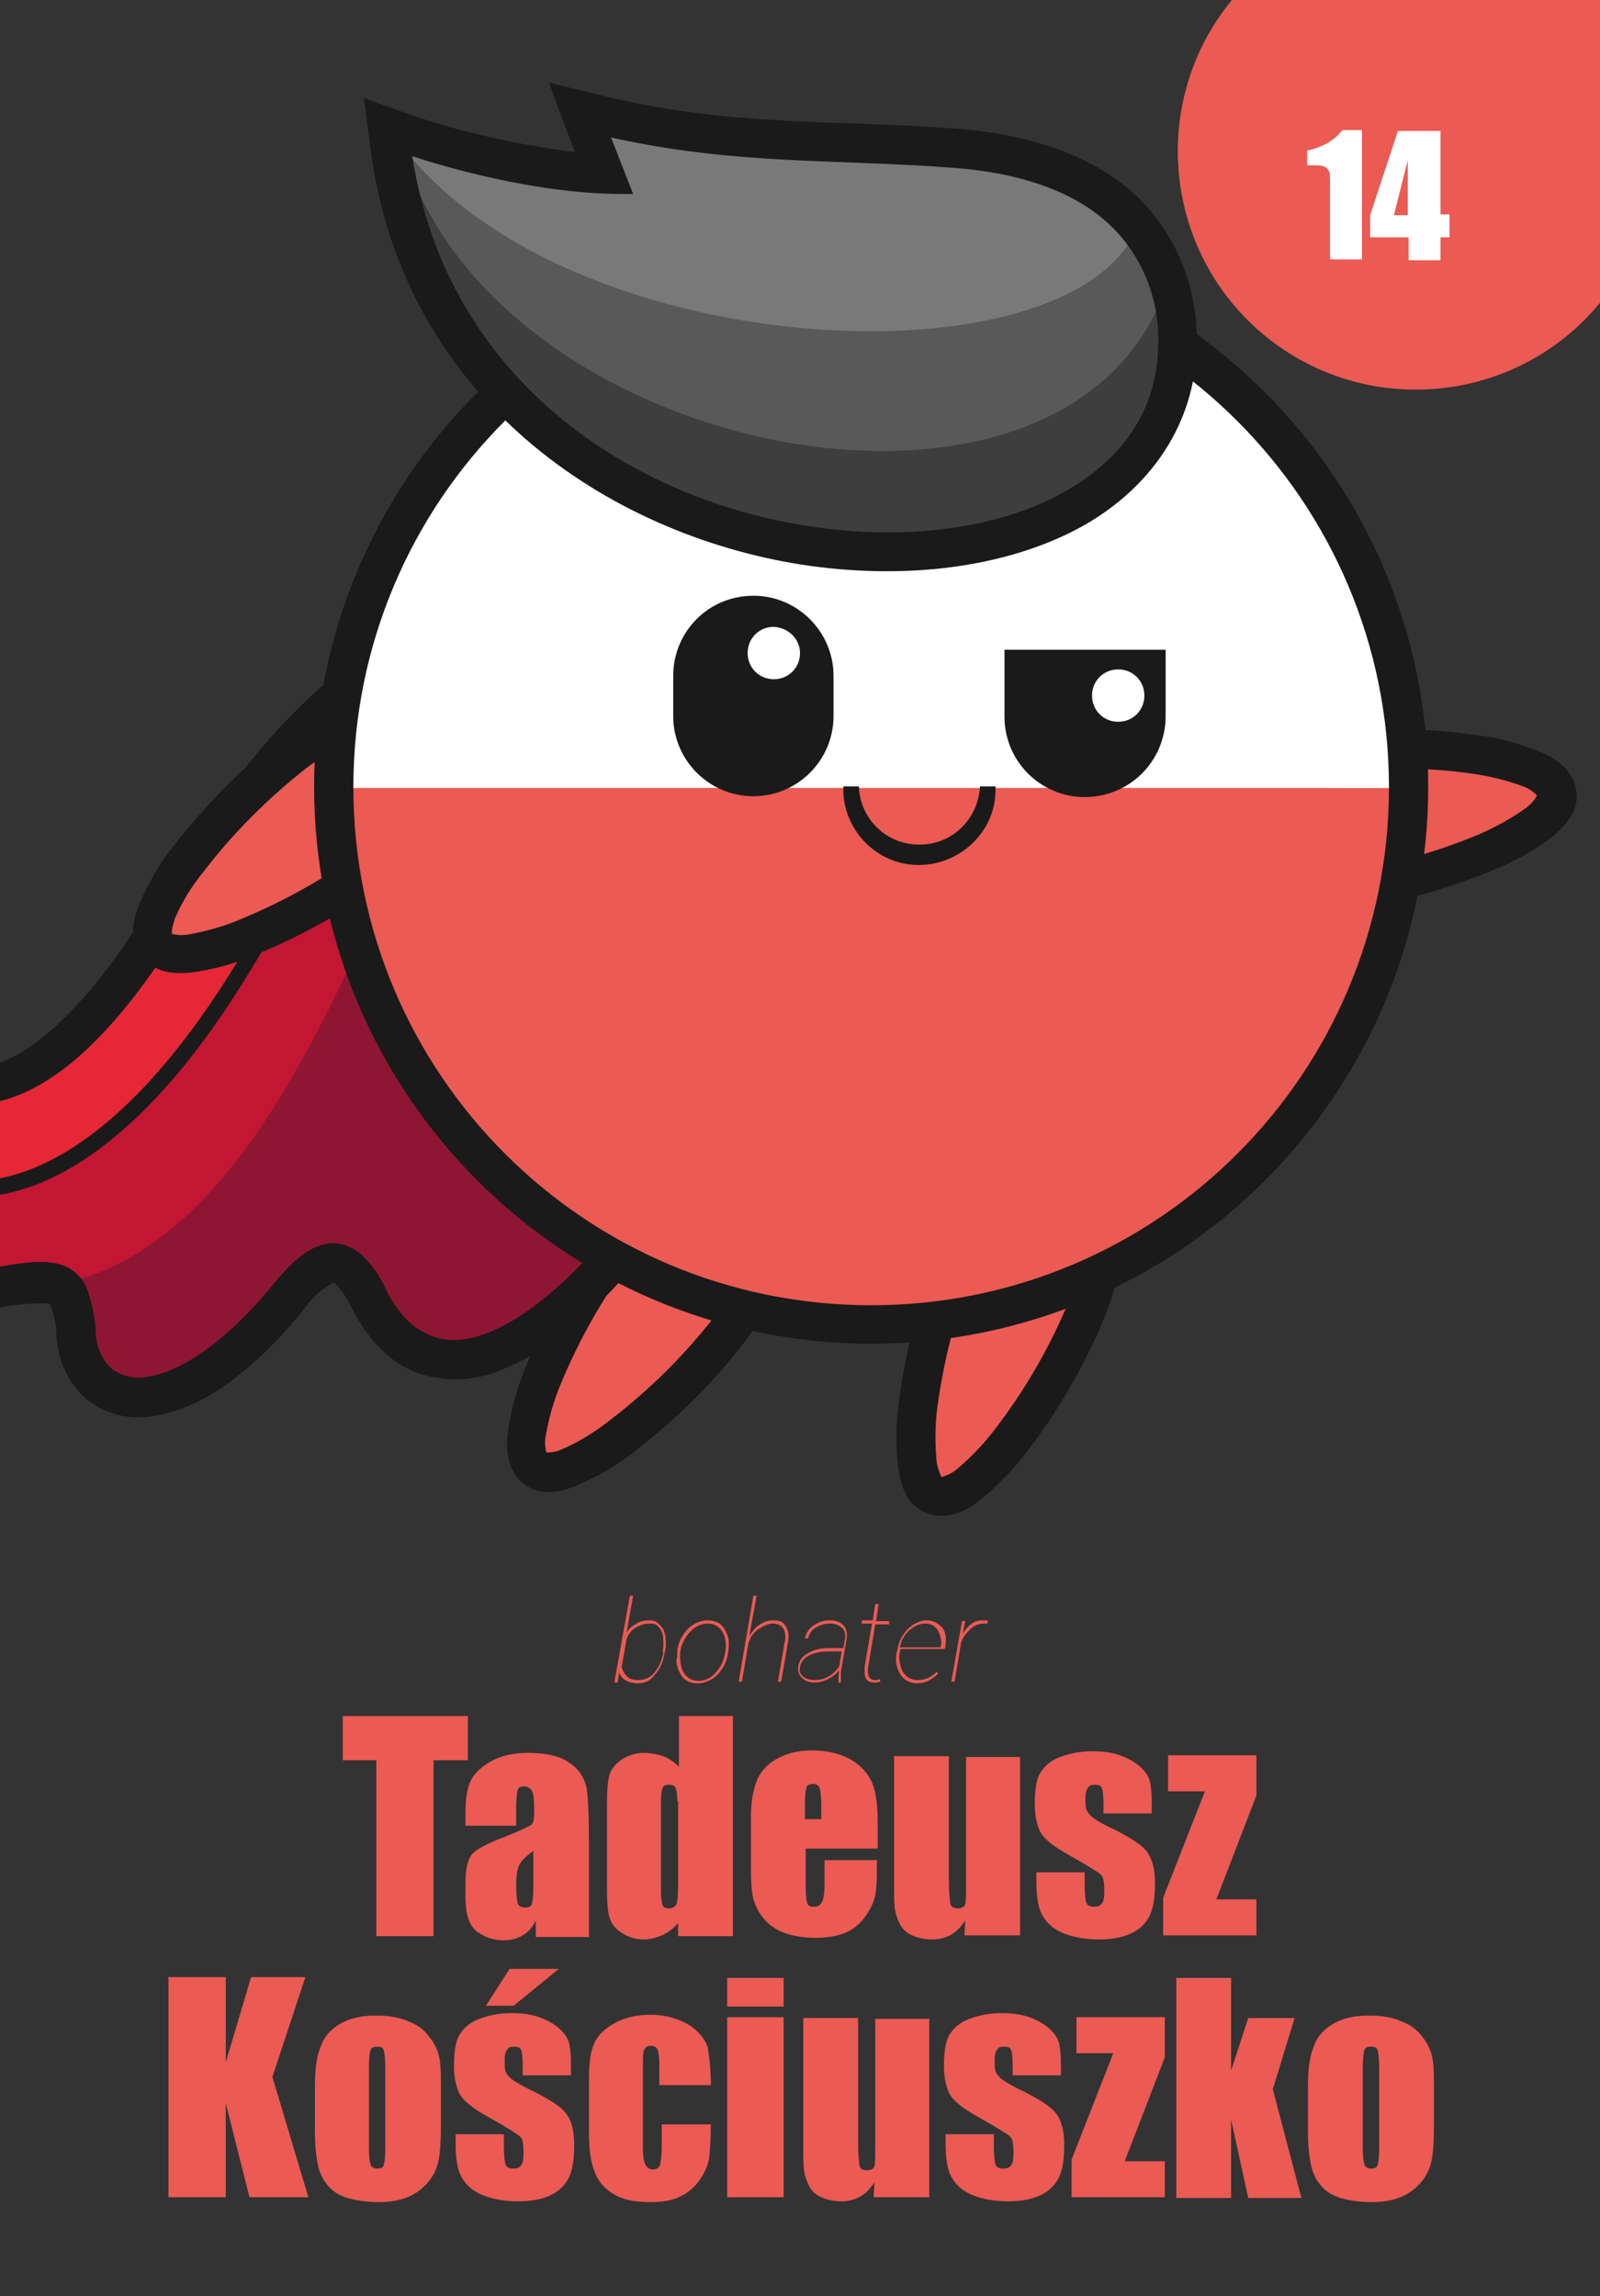 <?xml version="1.0" encoding="utf-8"?>
<!-- Generator: Adobe Illustrator 26.0.1, SVG Export Plug-In . SVG Version: 6.00 Build 0)  -->
<svg version="1.1" id="Слой_1" xmlns="http://www.w3.org/2000/svg" xmlns:xlink="http://www.w3.org/1999/xlink" x="0px" y="0px"
	 viewBox="0 0 195.6 280.6" style="enable-background:new 0 0 195.6 280.6;" xml:space="preserve">
<rect x="0" y="0" width="195.6" height="280.6" fill="#333333" stroke="none"/>
<style type="text/css">
	.st0{clip-path:url(#SVGID_00000007423798971709538290000003801945167825893020_);}
	.st1{clip-path:url(#SVGID_00000161619105859700683890000017641460236077781944_);}
	.st2{fill:#EB5A53;}
	.st3{fill:#1A1A1A;}
	.st4{fill:#C21633;}
	.st5{fill:#8E1632;}
	.st6{fill:#E62736;}
	.st7{fill:#FFFFFF;}
	.st8{fill:#595959;}
	.st9{fill:#797979;}
	.st10{fill:#3E3E3E;}
	.st11{clip-path:url(#SVGID_00000097499884601472804680000009212665640072010380_);fill:#EB5A53;}
	.st12{enable-background:new    ;}
</style>
<g>
	<g>
		<defs>
			<rect id="SVGID_1_" width="195.6" height="280.6"/>
		</defs>
		<clipPath id="SVGID_00000116924626947262787000000002535753597109352864_">
			<use xlink:href="#SVGID_1_"  style="overflow:visible;"/>
		</clipPath>
		<g style="clip-path:url(#SVGID_00000116924626947262787000000002535753597109352864_);">
			<g>
				<defs>
					<rect id="SVGID_00000034072823894810577930000006667206025586390434_" x="-5.5" y="-3.4" width="206.7" height="287.5"/>
				</defs>
				<clipPath id="SVGID_00000106135896638178951700000014339061923640376979_">
					<use xlink:href="#SVGID_00000034072823894810577930000006667206025586390434_"  style="overflow:visible;"/>
				</clipPath>
				<g style="clip-path:url(#SVGID_00000106135896638178951700000014339061923640376979_);">
					<path class="st2" d="M89,162.7c-7,9.1-19.9,19.7-23.7,16.8s3.2-18.1,10.1-27.2s12.4-7.8,15.2-5.7S96,153.5,89,162.7L89,162.7z"
						/>
					<path class="st3" d="M92.1,144.6c-2.3-1.8-5.2-2.4-8-1.8c-3.3,0.7-6.8,3.1-10.5,7.9c-3.8,5.1-7,10.6-9.4,16.5
						c-1,2.5-1.7,5-2.1,7.7c-0.3,2.3-0.1,4.8,1.9,6.4c2,1.6,4.4,1.1,6.6,0.2c2.5-1.1,4.8-2.4,6.9-4.1c5.1-3.9,9.6-8.3,13.5-13.4
						c3.7-4.8,5.1-8.9,5-12.2C95.8,149,94.4,146.4,92.1,144.6L92.1,144.6z M89.2,148.4c1.2,0.8,1.9,2.2,1.9,3.7
						c0.1,1.9-0.7,4.8-4,9.1c-3.7,4.7-7.9,8.8-12.6,12.4c-1.8,1.4-3.7,2.6-5.8,3.5c-0.6,0.3-1.3,0.4-1.9,0.4c-0.2-0.7-0.2-1.3-0.1-2
						c0.4-2.2,1-4.4,1.9-6.5c2.3-5.5,5.2-10.6,8.8-15.4c3.3-4.3,6-5.8,7.8-6.2C86.5,147.2,88,147.5,89.2,148.4L89.2,148.4z"/>
					<path class="st2" d="M132.7,160.4c-4.4,10.6-14.2,24.2-18.5,22.4s-1.7-18.3,2.7-28.9s9.9-10.8,13.2-9.4
						C133.4,145.9,137.1,149.8,132.7,160.4L132.7,160.4z"/>
					<path class="st3" d="M131,142.2c-2.6-1.1-5.6-1-8.2,0.3c-3,1.6-5.8,4.8-8.1,10.4c-2.4,5.9-4,12.1-4.8,18.4
						c-0.4,2.7-0.4,5.3-0.1,8c0.3,2.3,1.1,4.7,3.5,5.6s4.6-0.1,6.4-1.5c2.1-1.7,4-3.6,5.6-5.7c3.9-5,7.1-10.5,9.6-16.4
						c2.3-5.6,2.6-9.9,1.6-13.1C135.7,145.5,133.6,143.3,131,142.2L131,142.2z M129.2,146.6c1.4,0.5,2.4,1.6,2.8,3
						c0.6,1.8,0.6,4.9-1.5,9.8c-2.3,5.5-5.3,10.6-8.9,15.3c-1.4,1.8-2.9,3.4-4.7,4.9c-0.5,0.4-1.1,0.7-1.8,0.9
						c-0.3-0.6-0.5-1.2-0.6-1.9c-0.2-2.2-0.2-4.5,0.1-6.7c0.8-5.9,2.3-11.6,4.5-17.1c2.1-5,4.2-7.1,5.9-8
						C126.3,146,127.8,145.9,129.2,146.6L129.2,146.6z"/>
					<path class="st2" d="M161.7,92c11.4-1.5,28,0.2,28.6,4.8s-15,10.6-26.4,12.2s-14.3-3.2-14.8-6.7S150.4,93.6,161.7,92L161.7,92z
						"/>
					<path class="st3" d="M146.8,102.6c0.4,2.8,2,5.3,4.4,6.9c2.9,1.8,7.1,2.6,13.1,1.8c6.3-0.9,12.5-2.6,18.3-5
						c2.5-1,4.8-2.3,7-3.9c1.8-1.5,3.5-3.3,3.1-5.8s-2.4-3.9-4.6-4.8c-2.5-1-5.1-1.7-7.8-2c-6.3-0.9-12.7-0.9-19-0.1
						c-6,0.8-9.9,2.6-12.2,5.2C147.4,96.9,146.5,99.8,146.8,102.6L146.8,102.6z M151.6,102c-0.3-1.5,0.2-2.9,1.2-4
						c1.3-1.4,3.9-2.9,9.2-3.6c5.9-0.7,11.8-0.7,17.7,0.1c2.2,0.3,4.4,0.8,6.5,1.6c0.6,0.2,1.2,0.6,1.7,1.1
						c-0.3,0.6-0.8,1.1-1.3,1.5c-1.8,1.3-3.8,2.4-5.9,3.3c-5.5,2.3-11.2,3.8-17.1,4.7c-5.3,0.7-8.3-0.1-9.9-1.1
						C152.6,104.7,151.7,103.5,151.6,102L151.6,102z"/>
					<path class="st3" d="M65.2,73.1c-6.1,0.1-12,1.7-17.3,4.7c-13.7,7.6-22.7,22.2-30.5,34.4c-6.1,9.6-12.3,15.8-17.3,17.6
						c-2.2,0.9-4.8,0.9-7,0c-2.4-1-5.2-3.1-8.2-6.8l-3.3-4l-2.9,4.3c-5.4,8.1-6.1,17.9-2.4,25.6s12.5,12.7,23.6,10.9
						c2-0.4,4.1-0.6,6.1-0.5c0.1,0,0-0.1,0.2,0.3c0.4,1.1,0.7,2.3,0.7,3.5c0.1,3,1.4,5.9,3.7,7.9c2.4,1.9,5.4,2.6,8.4,2
						c5.9-1,12-5.4,18.3-13.2c0.9-1.3,2.1-2.3,3.5-3.1c0,0-0.1-0.1,0.3,0.3c0.8,0.8,1.4,1.8,1.9,2.8c2,4,4.8,6.9,8.4,8.1
						c3.6,1.1,7.4,0.8,10.8-0.9c7-3,13.6-9.6,19.8-18c12.5-16.8,23-40.5,22.2-58.8l-0.1-1.8l-1.5-1.1C88.4,76.9,75.9,72.8,65.2,73.1
						z M65.6,80.4c8.4-0.2,18.4,3,31.1,11.9c-0.2,15-9.6,37.2-20.7,52.1c-5.8,7.8-12.1,13.6-16.7,15.6c-2.3,1-4,1.1-5.3,0.6
						s-2.7-1.5-4-4.2c-0.9-1.9-2.1-3.6-3.6-5.1c-1.5-1.4-3.4-2.2-5.5-2.3c-4,0-6.8,2.7-9.4,5.9c-5.6,6.9-10.9,10-13.6,10.5
						c-1.4,0.2-1.9,0-2.2-0.3c-0.7-0.7-1-1.7-1-2.7c-0.1-2.1-0.6-4.2-1.4-6.2c-0.9-1.8-2.4-3.3-4.2-4.1c-3.6-1.4-6.6-0.5-10.3,0.1
						c-8.4,1.4-13.1-1.8-15.5-6.8c-1.9-4.3-2-9.1-0.4-13.5c2.2,2.1,4.7,3.7,7.5,4.9c4,1.6,8.4,1.6,12.4,0.1
						c7.9-2.9,14.6-10.4,21.1-20.7c7.8-12.2,16.5-25.6,27.7-31.8C55.9,82,60.7,80.7,65.6,80.4L65.6,80.4z"/>
					<path class="st4" d="M66.1,76.7c-21.8,0.1-34.6,20.5-45.5,37.5C7.9,134.1-5,141.6-18.1,125.3c-9.4,14-2.1,33.9,17.4,30.7
						c7.3-1.2,10.8-1.8,11.5,6.8c0.8,9.7,11.7,9.4,23.6-5.4c4.7-5.8,8.5-6.4,12.1,0.7c13.3,26.8,55.4-34.6,54-67.8
						C86.9,80.6,75.7,76.7,66.1,76.7z"/>
					<path class="st5" d="M53.2,96.6c-10.4,18.6-20.8,53.7-44.4,60c1.1,1.1,1.8,3,2,6.2c0.8,9.7,11.7,9.4,23.6-5.4
						c4.7-5.8,8.5-6.4,12.1,0.7c13.3,26.8,55.4-34.6,54-67.8C100.5,90.3,69.5,70.9,53.2,96.6L53.2,96.6z"/>
					<path class="st6" d="M26.4,123.4c13.3-19.5,23.6-50,47.2-45.9c-2.5-0.5-5-0.7-7.5-0.7c-21.8,0.1-34.6,20.5-45.5,37.5
						C7.9,134.2-5,141.7-18.1,125.4C-21.2,143.9,1.6,159.7,26.4,123.4L26.4,123.4z"/>
					<path class="st3" d="M65.3,75.8c-5.6,0.1-11.2,1.7-16.1,4.4c-12.8,7.1-21.6,21.2-29.4,33.4c-6.3,9.9-12.6,16.6-18.7,18.8
						c-2.9,1.1-6.1,1.1-9-0.1c-3.1-1.2-6.2-3.7-9.4-7.7l-0.8-1l-0.7,1.1c-4.9,7.3-5.4,16.1-2.2,22.8s10.4,11.1,20.5,9.4
						c3.6-0.6,6.2-0.9,7.7-0.4c0.8,0.3,1.4,0.9,1.7,1.7c0.6,1.4,0.9,3,1,4.5c0,2.3,1,4.4,2.7,6c1.7,1.3,3.9,1.8,6.1,1.4
						c4.7-0.8,10.5-4.7,16.5-12.2c2.2-2.8,4.2-4.1,5.7-4.1c0.9,0,1.7,0.4,2.2,1c1.1,1.1,1.9,2.3,2.5,3.7c1.7,3.5,4,5.7,6.8,6.6
						c2.9,0.8,6,0.6,8.7-0.8c6.1-2.6,12.6-8.9,18.7-17.1c12.1-16.3,22.4-40,21.7-57v-0.5l-0.4-0.3C87.1,79.5,75.3,75.6,65.3,75.8
						L65.3,75.8z M65.4,77.7c9.4-0.2,20.5,3.4,34.1,13.1c0.5,16.2-9.5,39.5-21.3,55.3c-6,8-12.4,14.1-17.9,16.5
						c-2.8,1.2-5.2,1.5-7.4,0.7s-4.1-2.5-5.7-5.7c-0.7-1.6-1.7-3-2.9-4.2c-1-0.9-2.2-1.4-3.5-1.5c-2.5,0-4.8,1.9-7.2,4.8
						c-5.9,7.3-11.5,10.9-15.4,11.5c-1.6,0.4-3.2,0-4.5-0.9c-1.3-1.2-2-2.9-2-4.7c-0.1-1.8-0.5-3.5-1.1-5.2
						c-0.5-1.2-1.5-2.2-2.7-2.7c-2.3-0.9-5.1-0.4-8.7,0.2c-9.4,1.6-15.6-2.4-18.5-8.4c-2.8-5.7-2.5-13.3,1.3-19.8
						c3.1,3.6,6.2,6,9.4,7.2c3.3,1.3,7,1.4,10.4,0.1c6.8-2.5,13.3-9.5,19.7-19.5C29.2,102.6,38,88.7,50.2,82
						C54.8,79.3,60.1,77.9,65.4,77.7L65.4,77.7z"/>
					<path class="st3" d="M69.3,76.2c-4.1,0-8.1,1.1-11.7,3.2C53,82,49,86.2,45.4,91c-7.3,9.7-13.2,22.2-19.8,31.8
						c-12.3,18-23.9,22.8-31.7,21.2s-12.5-9.6-11-18.5l-1.9-0.3c-1.6,9.7,3.6,18.8,12.5,20.7s21.2-3.6,33.7-22
						c6.7-9.8,12.6-22.3,19.7-31.8c3.5-4.7,7.4-8.6,11.7-11.1c4.5-2.6,9.7-3.6,14.8-2.6l0.3-1.9C72.3,76.3,70.8,76.2,69.3,76.2z"/>
					<path class="st2" d="M46.4,105.4c-9.1,7-24.4,13.9-27.2,10.1S26.9,98.8,36,91.8s14-4.4,16.1-1.6S55.5,98.4,46.4,105.4
						L46.4,105.4z"/>
					<path class="st3" d="M54,88.8c-1.7-2.3-4.4-3.7-7.2-3.8c-3.4-0.2-7.4,1.2-12.2,4.9c-5,3.9-9.5,8.5-13.4,13.5
						c-1.7,2.1-3,4.4-4.1,6.9c-0.9,2.2-1.4,4.6,0.2,6.6s4,2.2,6.4,1.9c2.7-0.4,5.2-1.1,7.7-2.2c5.9-2.4,11.4-5.6,16.5-9.4
						c4.8-3.7,7.2-7.2,7.9-10.5C56.4,93.9,55.8,91,54,88.8L54,88.8z M50.2,91.7c0.9,1.1,1.3,2.6,0.9,4c-0.4,1.8-1.9,4.5-6.2,7.8
						c-4.7,3.6-9.9,6.5-15.4,8.8c-2.1,0.9-4.3,1.5-6.5,1.9c-0.7,0.1-1.3,0.1-2-0.1c0-0.7,0.2-1.3,0.4-1.9c0.9-2.1,2.1-4,3.5-5.7
						c3.6-4.7,7.8-8.9,12.5-12.6c4.3-3.3,7.2-4,9.1-4C48,89.8,49.4,90.5,50.2,91.7L50.2,91.7z"/>
					<path class="st3" d="M106.5,28c-37.6,0-68.1,30.5-68.1,68.1s30.5,68.1,68.1,68.1s68.1-30.5,68.1-68.1S144.1,28,106.5,28z
						 M106.5,35.8c33.3,0,60.4,27,60.4,60.4s-27,60.4-60.4,60.4c-33.3,0-60.3-27-60.4-60.3c0-33.3,27-60.3,60.3-60.4
						C106.4,35.8,106.5,35.8,106.5,35.8L106.5,35.8z"/>
					<path class="st7" d="M170.7,96.3c0,35.4-28.8,64.1-64.2,64.1s-64.1-28.8-64.1-64.2s28.8-64.1,64.2-64.1
						c17,0,33.3,6.8,45.4,18.8C164,63,170.8,79.3,170.7,96.3L170.7,96.3z"/>
					<path class="st7" d="M162.6,92.9c0,32.8-26.6,59.3-59.4,59.3s-59.3-26.6-59.3-59.4s26.6-59.3,59.4-59.3
						c15.7,0,30.8,6.3,41.9,17.4C156.3,62.1,162.6,77.2,162.6,92.9z"/>
					<path class="st2" d="M42.5,96.3c-0.4,35.4,27.9,64.5,63.3,64.9c35.4,0.4,64.5-27.9,64.9-63.3c0-0.5,0-1.1,0-1.6
						C170.7,96.3,42.5,96.3,42.5,96.3z"/>
					<path class="st2" d="M44,96.3c1.9,32.7,29.9,57.7,62.6,55.8c30.1-1.7,54.1-25.7,55.8-55.8H44z"/>
					<path class="st3" d="M106.5,30.9c-36,0-65.2,29.2-65.2,65.2s29.2,65.2,65.2,65.2s65.2-29.2,65.2-65.2l0,0
						C171.7,60.1,142.5,30.9,106.5,30.9z M106.5,32.9c34.9,0,63.3,28.3,63.3,63.3s-28.3,63.3-63.3,63.3s-63.3-28.3-63.3-63.3l0,0
						C43.2,61.2,71.5,32.9,106.5,32.9L106.5,32.9z"/>
					<path class="st3" d="M103.1,96.1c-0.2,5.1,3.9,9.5,9,9.6s9.5-3.9,9.6-9c0-0.2,0-0.4,0-0.6h-1.9c-0.2,4.1-3.6,7.3-7.7,7.1
						c-3.9-0.1-7-3.3-7.1-7.1H103.1z"/>
					<path class="st3" d="M92.1,72.8c5.4,0,9.8,4.4,9.8,9.8l0,0v4.9c0,5.4-4.4,9.8-9.8,9.8s-9.8-4.4-9.8-9.8v-4.9
						C82.3,77.2,86.6,72.8,92.1,72.8L92.1,72.8z"/>
					<path class="st7" d="M97.8,79.8c0,1.8-1.4,3.2-3.2,3.2c-1.8,0-3.2-1.4-3.2-3.2c0-1.8,1.4-3.2,3.2-3.2l0,0
						C96.4,76.7,97.8,78.1,97.8,79.8z"/>
					<path class="st3" d="M132.6,97.4c-5.4,0-9.8-4.4-9.8-9.8c0,0,0,0,0-0.1v-8.1h19.7v8.1C142.5,93,138.1,97.4,132.6,97.4
						C132.7,97.4,132.7,97.4,132.6,97.4z"/>
					<path class="st7" d="M139.9,85c0,1.8-1.4,3.2-3.2,3.2s-3.2-1.4-3.2-3.2c0-1.8,1.4-3.2,3.2-3.2l0,0
						C138.5,81.8,139.9,83.2,139.9,85z"/>
					<path class="st3" d="M67.1,10.1l2.5,6.7l0.7,1.8c-6.8-0.9-13.4-2.3-19.9-4.5L44.5,12l0.8,6.2C49.3,48.8,74.4,65.3,98,69
						c11.8,1.8,23.5,0.6,32.6-3.8s15.7-12.7,15.7-23.4c0.1-6.4-2.3-12.6-6.7-17.2c-4.8-4.9-12.4-8.1-22.9-8.9
						c-15.2-1.1-27.2-0.2-42.6-3.9L67.1,10.1z M79.1,20.6c13.4,2.4,24.5,1.8,37,2.7c9.2,0.7,14.8,3.4,18,6.6
						c3.1,3.2,4.7,7.4,4.5,11.8c0,7.8-4.1,13-11.4,16.5s-17.5,4.8-28.1,3.2c-19.4-3-39.4-15.2-45.2-38.2c5.5,1.5,13.9,3.4,21.8,3.3
						h5.4L79.1,20.6z"/>
					<path class="st8" d="M73.2,15.5l2.7,7.3c-12.3,0.1-26.8-5-26.8-5c7.6,57.6,93.4,61.1,93.4,24c0-10.4-6.3-20.8-26.1-22.3
						C101.6,18.4,89.2,19.3,73.2,15.5z"/>
					<path class="st9" d="M73.2,15.5l2.7,7.3c-12.3,0.1-26.8-5-26.8-5c20,26.1,78.9,29.4,89.3,11.3c-3.9-5-10.7-8.7-22-9.5
						C101.6,18.4,89.2,19.3,73.2,15.5L73.2,15.5z"/>
					<path class="st10" d="M49.1,17.7c7.6,57.6,93.4,61.1,93.4,24c0-1.7-0.2-3.4-0.5-5.1C128.2,69.8,59.2,55.2,49.1,17.7L49.1,17.7z
						"/>
					<path class="st3" d="M71.7,14.1l0.6,1.7l2.2,5.9c-11.8-0.3-25.1-4.9-25.1-4.9L48,16.3l0.2,1.5C52,47.1,75.8,62.7,98.5,66.2
						c11.4,1.8,22.5,0.5,30.9-3.6s14.1-11.2,14.1-20.8c0.2-5.6-2-11.1-5.9-15.2c-4.2-4.3-11-7.3-21.1-8c-14.9-1.1-27.2-0.2-43.1-4
						L71.7,14.1z M74.7,16.8c15.3,3.4,27.4,2.6,41.7,3.7c9.7,0.7,16,3.6,19.8,7.5c3.6,3.7,5.5,8.7,5.4,13.8c0,8.9-5.1,15.2-13,19.1
						s-18.7,5.1-29.7,3.4C77.2,61,54.7,46.5,50.4,19.1c3.4,1.1,14.9,4.6,25.6,4.6h1.4L74.7,16.8z"/>
				</g>
			</g>
		</g>
	</g>
	<g>
		<defs>
			<rect id="SVGID_00000034065041139855708480000003898107720524240563_" width="195.6" height="280.6"/>
		</defs>
		<clipPath id="SVGID_00000075133249504723660880000004575297220928160647_">
			<use xlink:href="#SVGID_00000034065041139855708480000003898107720524240563_"  style="overflow:visible;"/>
		</clipPath>
		<path style="clip-path:url(#SVGID_00000075133249504723660880000004575297220928160647_);fill:#EB5A53;" d="M150.6,0h29h16v16
			c0,7,0,14,0,21c-10.2,12.4-28.6,14.2-41,4S140.4,12.4,150.6,0z"/>
	</g>
	<g>
		<defs>
			<rect id="SVGID_00000005233963302151480230000016219717628072395915_" width="195.6" height="280.6"/>
		</defs>
		<clipPath id="SVGID_00000014605899558205453100000013111305280153114032_">
			<use xlink:href="#SVGID_00000005233963302151480230000016219717628072395915_"  style="overflow:visible;"/>
		</clipPath>
	</g>
</g>
<g class="st12">
	<path class="st2" d="M57.2,209.7v5.4h-4.2v21.5h-7v-21.5h-4.1v-5.4H57.2z"/>
</g>
<g class="st12">
	<path class="st2" d="M63.2,223.1h-6.3v-1.5c0-1.7,0.2-3,0.6-3.9c0.4-0.9,1.2-1.7,2.4-2.4c1.2-0.7,2.7-1.1,4.6-1.1
		c2.3,0,4,0.4,5.1,1.2c1.2,0.8,1.8,1.8,2.1,3c0.2,1.2,0.3,3.6,0.3,7.2v11.1h-6.5v-2c-0.4,0.8-0.9,1.4-1.6,1.8s-1.4,0.6-2.3,0.6
		c-1.2,0-2.2-0.3-3.2-1c-1-0.7-1.5-2.1-1.5-4.3v-1.8c0-1.6,0.3-2.8,0.8-3.4c0.5-0.6,1.8-1.3,3.9-2.1c2.2-0.9,3.4-1.4,3.5-1.7
		c0.2-0.3,0.2-0.9,0.2-1.8c0-1.2-0.1-1.9-0.3-2.2c-0.2-0.3-0.5-0.5-0.9-0.5c-0.5,0-0.7,0.1-0.8,0.4c-0.1,0.3-0.2,1.1-0.2,2.3V223.1z
		 M65.3,226.1c-1.1,0.8-1.7,1.4-1.9,2c-0.2,0.5-0.3,1.3-0.3,2.3c0,1.1,0.1,1.9,0.2,2.2s0.4,0.5,0.9,0.5c0.4,0,0.7-0.1,0.8-0.4
		c0.1-0.3,0.2-0.9,0.2-2.1V226.1z"/>
	<path class="st2" d="M89.6,209.7v26.9h-6.7V235c-0.6,0.7-1.3,1.2-2,1.5c-0.7,0.3-1.5,0.5-2.2,0.5c-1,0-1.9-0.3-2.7-0.8
		c-0.8-0.5-1.3-1.2-1.5-1.9s-0.3-1.9-0.3-3.5v-10.3c0-1.7,0.1-2.9,0.3-3.6s0.7-1.3,1.5-1.9c0.8-0.5,1.7-0.8,2.8-0.8
		c0.8,0,1.6,0.2,2.3,0.4c0.7,0.3,1.3,0.7,1.9,1.3v-6.2H89.6z M82.8,220.1c0-0.8-0.1-1.4-0.2-1.6c-0.1-0.3-0.4-0.4-0.8-0.4
		c-0.4,0-0.7,0.1-0.8,0.4c-0.1,0.2-0.2,0.8-0.2,1.7v10.8c0,0.9,0.1,1.5,0.2,1.8c0.1,0.3,0.4,0.4,0.8,0.4c0.4,0,0.7-0.2,0.9-0.5
		c0.1-0.3,0.2-1.1,0.2-2.3V220.1z"/>
	<path class="st2" d="M107.2,225.9h-8.7v4.8c0,1,0.1,1.6,0.2,1.9c0.1,0.3,0.4,0.4,0.8,0.4c0.5,0,0.8-0.2,1-0.6
		c0.2-0.4,0.3-1.1,0.3-2.2v-2.9h6.4v1.6c0,1.4-0.1,2.4-0.3,3.1c-0.2,0.7-0.6,1.5-1.2,2.3s-1.4,1.5-2.4,1.9c-1,0.4-2.2,0.6-3.6,0.6
		c-1.4,0-2.7-0.2-3.8-0.6c-1.1-0.4-1.9-1-2.5-1.7c-0.6-0.7-1-1.5-1.3-2.4c-0.2-0.9-0.3-2.1-0.3-3.7v-6.4c0-1.9,0.3-3.4,0.8-4.6
		c0.5-1.1,1.4-2,2.6-2.6c1.2-0.6,2.5-0.9,4.1-0.9c1.9,0,3.4,0.4,4.7,1.1c1.2,0.7,2.1,1.7,2.6,2.8c0.5,1.2,0.7,2.8,0.7,5V225.9z
		 M100.4,222.3v-1.6c0-1.1-0.1-1.9-0.2-2.2s-0.4-0.5-0.7-0.5c-0.5,0-0.8,0.1-0.9,0.4c-0.1,0.3-0.2,1-0.2,2.3v1.6H100.4z"/>
	<path class="st2" d="M124.7,214.5v22h-6.8l0.1-1.8c-0.5,0.7-1,1.3-1.7,1.7c-0.7,0.4-1.5,0.6-2.3,0.6c-1,0-1.8-0.2-2.5-0.5
		s-1.2-0.8-1.5-1.4s-0.5-1.2-0.6-1.8c-0.1-0.6-0.1-1.9-0.1-3.8v-14.9h6.7v15c0,1.7,0.1,2.7,0.2,3.1c0.1,0.3,0.4,0.5,0.9,0.5
		c0.5,0,0.8-0.2,0.9-0.5c0.1-0.3,0.1-1.4,0.1-3.2v-14.8H124.7z"/>
	<path class="st2" d="M140.8,221.6h-5.9v-1.2c0-1-0.1-1.7-0.2-1.9c-0.1-0.3-0.4-0.4-0.9-0.4c-0.4,0-0.7,0.1-0.8,0.4
		c-0.2,0.2-0.3,0.6-0.3,1.1c0,0.7,0,1.2,0.1,1.5c0.1,0.3,0.4,0.7,0.8,1c0.5,0.4,1.4,0.9,2.9,1.6c1.9,1,3.2,1.8,3.8,2.7
		s0.9,2.1,0.9,3.7c0,1.8-0.2,3.1-0.7,4.1c-0.5,0.9-1.2,1.6-2.3,2.1c-1.1,0.5-2.4,0.7-3.9,0.7c-1.7,0-3.2-0.3-4.4-0.8s-2-1.3-2.5-2.2
		s-0.7-2.3-0.7-4.1v-1.1h5.9v1.4c0,1.2,0.1,2,0.2,2.3s0.4,0.5,0.9,0.5c0.5,0,0.8-0.1,1-0.4c0.2-0.2,0.3-0.7,0.3-1.5
		c0-1.1-0.1-1.7-0.4-2c-0.3-0.3-1.6-1.1-3.9-2.4c-2-1.1-3.2-2.1-3.6-3c-0.4-0.9-0.6-2-0.6-3.2c0-1.8,0.2-3.1,0.7-3.9
		c0.5-0.8,1.3-1.5,2.4-1.9s2.4-0.7,3.9-0.7c1.5,0,2.7,0.2,3.7,0.6c1,0.4,1.8,0.9,2.4,1.5s0.9,1.2,1,1.7s0.2,1.3,0.2,2.4V221.6z"/>
	<path class="st2" d="M153.6,214.5v4.9l-4.9,12.7h4.9v4.4h-11.4v-4.6l5.1-13h-4.5v-4.4H153.6z"/>
</g>
<g class="st12">
	<path class="st2" d="M37.3,241.7l-4,12.1l4.4,14.7h-7.2L27.6,257v11.5h-7v-26.9h7v10.4l3.1-10.4H37.3z"/>
	<path class="st2" d="M53.9,254.3v5.4c0,2-0.1,3.4-0.3,4.4c-0.2,0.9-0.6,1.8-1.3,2.6c-0.7,0.8-1.5,1.4-2.5,1.8
		c-1,0.4-2.2,0.6-3.5,0.6c-1.5,0-2.7-0.2-3.8-0.5c-1-0.3-1.8-0.8-2.4-1.5c-0.6-0.7-1-1.5-1.2-2.4c-0.2-0.9-0.4-2.3-0.4-4.2v-5.6
		c0-2,0.2-3.6,0.7-4.8c0.4-1.2,1.2-2.1,2.4-2.8c1.2-0.7,2.6-1,4.4-1c1.5,0,2.8,0.2,3.9,0.7c1.1,0.4,1.9,1,2.5,1.8
		c0.6,0.7,1,1.5,1.2,2.2S53.9,252.7,53.9,254.3z M47.1,252.6c0-1.1-0.1-1.8-0.2-2.1c-0.1-0.3-0.4-0.4-0.8-0.4s-0.7,0.1-0.8,0.4
		c-0.1,0.3-0.2,1-0.2,2.1v9.9c0,1,0.1,1.7,0.2,2c0.1,0.3,0.4,0.5,0.8,0.5c0.4,0,0.7-0.1,0.8-0.4s0.2-0.9,0.2-1.9V252.6z"/>
	<path class="st2" d="M69.8,253.6h-5.9v-1.2c0-1-0.1-1.7-0.2-1.9c-0.1-0.3-0.4-0.4-0.9-0.4c-0.4,0-0.7,0.1-0.8,0.4
		c-0.2,0.2-0.3,0.6-0.3,1.1c0,0.7,0,1.2,0.1,1.5c0.1,0.3,0.4,0.7,0.8,1s1.4,0.9,2.9,1.6c1.9,1,3.2,1.8,3.8,2.7
		c0.6,0.8,0.9,2.1,0.9,3.7c0,1.8-0.2,3.1-0.7,4.1c-0.5,0.9-1.2,1.6-2.3,2.1c-1.1,0.5-2.4,0.7-3.9,0.7c-1.7,0-3.2-0.3-4.4-0.8
		s-2-1.3-2.5-2.2c-0.5-0.9-0.7-2.3-0.7-4.1v-1.1h5.9v1.4c0,1.2,0.1,2,0.2,2.3s0.4,0.5,0.9,0.5c0.5,0,0.8-0.1,1-0.4
		c0.2-0.2,0.3-0.7,0.3-1.5c0-1.1-0.1-1.7-0.4-2c-0.3-0.3-1.6-1.1-3.9-2.4c-2-1.1-3.2-2.1-3.6-3c-0.4-0.9-0.6-2-0.6-3.2
		c0-1.8,0.2-3.1,0.7-3.9c0.5-0.8,1.3-1.5,2.4-1.9s2.4-0.7,3.9-0.7c1.5,0,2.7,0.2,3.7,0.6c1,0.4,1.8,0.9,2.4,1.5s0.9,1.2,1,1.7
		s0.2,1.3,0.2,2.4V253.6z M68.3,240.6l-5.5,4.5h-3.4l2.9-4.5H68.3z"/>
	<path class="st2" d="M86.9,254.8h-6.3v-2.5c0-0.9-0.1-1.5-0.2-1.8c-0.1-0.3-0.4-0.5-0.8-0.5c-0.4,0-0.6,0.1-0.8,0.4
		s-0.2,0.9-0.2,1.9v10.4c0,0.8,0.1,1.4,0.3,1.8c0.2,0.4,0.5,0.6,0.9,0.6c0.5,0,0.8-0.2,0.9-0.6s0.2-1.2,0.2-2.3v-2.6h6
		c0,1.8-0.1,3.1-0.2,4c-0.1,0.9-0.5,1.8-1.1,2.7c-0.6,0.9-1.4,1.6-2.4,2.1c-1,0.5-2.3,0.7-3.7,0.7c-1.9,0-3.4-0.3-4.5-1
		c-1.1-0.6-1.9-1.6-2.3-2.7c-0.5-1.2-0.7-2.8-0.7-5V254c0-1.9,0.2-3.3,0.6-4.2c0.4-1,1.2-1.8,2.4-2.5c1.2-0.7,2.7-1.1,4.5-1.1
		c1.7,0,3.2,0.4,4.5,1.1c1.2,0.7,2.1,1.7,2.5,2.8C86.7,251.2,86.9,252.8,86.9,254.8z"/>
	<path class="st2" d="M95.8,241.7v3.5h-6.9v-3.5H95.8z M95.8,246.5v22h-6.9v-22H95.8z"/>
	<path class="st2" d="M113.6,246.5v22h-6.8l0.1-1.8c-0.5,0.7-1,1.3-1.7,1.7c-0.7,0.4-1.5,0.6-2.3,0.6c-1,0-1.8-0.2-2.5-0.5
		s-1.2-0.8-1.5-1.4s-0.5-1.2-0.6-1.8c-0.1-0.6-0.1-1.9-0.1-3.8v-14.9h6.7v15c0,1.7,0.1,2.7,0.2,3.1s0.4,0.5,0.9,0.5
		c0.5,0,0.8-0.2,0.9-0.5s0.1-1.4,0.1-3.2v-14.8H113.6z"/>
	<path class="st2" d="M129.7,253.6h-5.9v-1.2c0-1-0.1-1.7-0.2-1.9c-0.1-0.3-0.4-0.4-0.9-0.4c-0.4,0-0.7,0.1-0.8,0.4
		c-0.2,0.2-0.3,0.6-0.3,1.1c0,0.7,0,1.2,0.1,1.5c0.1,0.3,0.4,0.7,0.8,1s1.4,0.9,2.9,1.6c1.9,1,3.2,1.8,3.8,2.7
		c0.6,0.8,0.9,2.1,0.9,3.7c0,1.8-0.2,3.1-0.7,4.1c-0.5,0.9-1.2,1.6-2.3,2.1c-1.1,0.5-2.4,0.7-3.9,0.7c-1.7,0-3.2-0.3-4.4-0.8
		s-2-1.3-2.5-2.2c-0.5-0.9-0.7-2.3-0.7-4.1v-1.1h5.9v1.4c0,1.2,0.1,2,0.2,2.3s0.4,0.5,0.9,0.5c0.5,0,0.8-0.1,1-0.4
		c0.2-0.2,0.3-0.7,0.3-1.5c0-1.1-0.1-1.7-0.4-2c-0.3-0.3-1.6-1.1-3.9-2.4c-2-1.1-3.2-2.1-3.6-3c-0.4-0.9-0.6-2-0.6-3.2
		c0-1.8,0.2-3.1,0.7-3.9c0.5-0.8,1.3-1.5,2.4-1.9s2.4-0.7,3.9-0.7c1.5,0,2.7,0.2,3.7,0.6c1,0.4,1.8,0.9,2.4,1.5s0.9,1.2,1,1.7
		s0.2,1.3,0.2,2.4V253.6z"/>
	<path class="st2" d="M142.4,246.5v4.9l-4.9,12.7h4.9v4.4H131v-4.6l5.1-13h-4.5v-4.4H142.4z"/>
	<path class="st2" d="M158.3,246.5l-2.7,8.8l3.5,13.3h-6.5l-2.1-9.6l0,9.6h-6.7v-26.9h6.7l0,11.3l2.1-6.4H158.3z"/>
	<path class="st2" d="M175.3,254.3v5.4c0,2-0.1,3.4-0.3,4.4c-0.2,0.9-0.6,1.8-1.3,2.6c-0.7,0.8-1.5,1.4-2.5,1.8
		c-1,0.4-2.2,0.6-3.5,0.6c-1.5,0-2.7-0.2-3.8-0.5c-1-0.3-1.8-0.8-2.4-1.5c-0.6-0.7-1-1.5-1.2-2.4c-0.2-0.9-0.4-2.3-0.4-4.2v-5.6
		c0-2,0.2-3.6,0.7-4.8c0.4-1.2,1.2-2.1,2.4-2.8c1.2-0.7,2.6-1,4.4-1c1.5,0,2.8,0.2,3.9,0.7c1.1,0.4,1.9,1,2.5,1.8
		c0.6,0.7,1,1.5,1.2,2.2S175.3,252.7,175.3,254.3z M168.6,252.6c0-1.1-0.1-1.8-0.2-2.1c-0.1-0.3-0.4-0.4-0.8-0.4s-0.7,0.1-0.8,0.4
		c-0.1,0.3-0.2,1-0.2,2.1v9.9c0,1,0.1,1.7,0.2,2c0.1,0.3,0.4,0.5,0.8,0.5c0.4,0,0.7-0.1,0.8-0.4s0.2-0.9,0.2-1.9V252.6z"/>
</g>
<g class="st12">
	<path class="st2" d="M78,205.7c-0.5,0-1-0.1-1.4-0.3s-0.7-0.5-0.9-1l-0.2,1.2h-0.4L77,195h0.4l-0.8,4.5c0.3-0.5,0.7-0.8,1.2-1.1
		s1-0.4,1.5-0.4c0.5,0,0.9,0.1,1.2,0.4s0.6,0.6,0.7,1c0.2,0.5,0.2,1,0.2,1.5c0,0.3,0,0.6-0.1,0.8l-0.1,0.5c-0.2,1.1-0.6,1.9-1.2,2.5
		C79.5,205.4,78.8,205.7,78,205.7z M81,201.8l0.1-0.7c0-0.5,0-1-0.1-1.4s-0.3-0.7-0.6-1s-0.6-0.3-1-0.3c-0.6,0-1.2,0.2-1.7,0.5
		s-0.9,0.8-1.1,1.4l-0.6,3.4c0.1,0.5,0.4,0.9,0.7,1.2s0.8,0.4,1.4,0.4c0.7,0,1.4-0.3,1.9-0.9c0.5-0.6,0.9-1.4,1.1-2.5L81,201.8z"/>
	<path class="st2" d="M82.8,201.7c0.1-0.7,0.3-1.3,0.7-1.9s0.8-1,1.3-1.3c0.5-0.3,1.1-0.5,1.7-0.5c0.5,0,0.9,0.1,1.3,0.3
		s0.7,0.6,0.9,1c0.2,0.4,0.4,0.9,0.4,1.5c0,0.3,0,0.7-0.1,1.2c-0.1,0.7-0.3,1.3-0.7,1.9s-0.8,1-1.3,1.3c-0.5,0.3-1.1,0.5-1.7,0.5
		c-0.5,0-1-0.1-1.3-0.3c-0.4-0.2-0.7-0.6-0.9-1c-0.2-0.4-0.4-0.9-0.4-1.5C82.8,202.6,82.8,202.2,82.8,201.7z M83.2,203.2
		c0.1,0.7,0.3,1.2,0.7,1.6c0.4,0.4,0.9,0.6,1.5,0.6c0.7,0,1.4-0.3,1.9-0.8s1-1.2,1.2-2c0.2-0.7,0.3-1.4,0.2-2
		c-0.1-0.7-0.3-1.2-0.7-1.6c-0.4-0.4-0.9-0.6-1.5-0.6c-0.7,0-1.4,0.3-1.9,0.8c-0.6,0.5-1,1.2-1.3,2
		C83.1,201.9,83.1,202.5,83.2,203.2z"/>
	<path class="st2" d="M91.6,199.9c0.4-0.6,0.8-1.1,1.3-1.4c0.5-0.3,1-0.5,1.6-0.5c0.6,0,1,0.1,1.3,0.4s0.5,0.7,0.6,1.3
		c0,0.3,0,0.7-0.1,1.1l-0.8,4.7h-0.4l0.8-4.7c0.1-0.3,0.1-0.6,0.1-0.9c0-0.5-0.2-0.9-0.4-1.1s-0.6-0.4-1.1-0.4
		c-0.6,0-1.2,0.3-1.8,0.7s-1,1-1.2,1.7l-0.8,4.7h-0.4l1.8-10.5h0.4L91.6,199.9z"/>
	<path class="st2" d="M102.5,205.5c0-0.4,0-0.9,0.1-1.4c-0.4,0.5-0.8,0.8-1.4,1.1s-1.1,0.4-1.7,0.4c-0.6,0-1.1-0.2-1.5-0.6
		s-0.5-0.9-0.4-1.4c0.1-0.7,0.5-1.2,1.2-1.6s1.5-0.6,2.5-0.6h1.8l0.2-1.1c0.1-0.6,0-1.1-0.4-1.4c-0.3-0.3-0.8-0.5-1.5-0.5
		c-0.6,0-1.2,0.2-1.7,0.5c-0.5,0.3-0.8,0.8-0.9,1.3l-0.4,0c0.1-0.6,0.5-1.2,1.1-1.6s1.2-0.6,1.9-0.6c0.8,0,1.3,0.2,1.7,0.6
		c0.4,0.4,0.5,1,0.4,1.7l-0.7,4l0,0.5c0,0.2,0,0.5,0,0.7l0,0.1H102.5z M99.5,205.3c0.6,0,1.2-0.1,1.7-0.4c0.6-0.3,1-0.7,1.4-1.3
		l0.3-1.8h-1.7c-0.9,0-1.7,0.2-2.3,0.5c-0.6,0.3-1,0.8-1.1,1.4c-0.1,0.5,0,0.8,0.3,1.1S99,205.3,99.5,205.3z"/>
	<path class="st2" d="M107.4,196.1l-0.3,2h1.6l0,0.4H107l-0.9,5.4l0,0.4c0,0.3,0.1,0.6,0.2,0.7c0.1,0.2,0.4,0.3,0.6,0.3
		c0.1,0,0.4,0,0.7-0.1l0,0.3c-0.2,0.1-0.5,0.1-0.7,0.1c-0.8,0-1.2-0.4-1.2-1.2c0-0.2,0-0.5,0-0.7l0.9-5.3h-1.3l0.1-0.4h1.3l0.3-2
		H107.4z"/>
	<path class="st2" d="M112.1,205.7c-0.6,0-1.1-0.2-1.5-0.5c-0.4-0.3-0.7-0.8-0.9-1.4c-0.2-0.6-0.2-1.2-0.1-1.8l0.1-0.3
		c0.1-0.7,0.3-1.3,0.7-1.9c0.4-0.6,0.8-1,1.3-1.3s1-0.5,1.6-0.5c0.7,0,1.3,0.3,1.8,0.8s0.6,1.3,0.5,2.1l0,0.2l-0.1,0.4h-5.4
		l-0.1,0.4c-0.1,0.4-0.1,0.8,0,1.2c0.1,0.7,0.3,1.2,0.7,1.6c0.4,0.4,0.9,0.6,1.5,0.6c0.9,0,1.6-0.3,2.3-1l0.2,0.2
		C113.9,205.3,113.1,205.7,112.1,205.7z M113.1,198.4c-0.7,0-1.3,0.3-1.9,0.8c-0.6,0.5-1,1.2-1.2,2.1h5l0-0.1c0.1-0.3,0.1-0.7,0-1
		c-0.1-0.5-0.3-1-0.6-1.3C114,198.5,113.6,198.4,113.1,198.4z"/>
	<path class="st2" d="M120.7,198.4l-0.4,0c-0.6,0-1.2,0.2-1.7,0.7c-0.5,0.5-0.9,1-1.1,1.6l-0.8,4.8h-0.4l1.3-7.4h0.4l-0.3,1.5
		c0.3-0.5,0.7-0.9,1.1-1.2c0.4-0.3,0.9-0.4,1.5-0.4c0.2,0,0.3,0,0.5,0.1L120.7,198.4z"/>
</g>
<g class="st12">
	<path class="st7" d="M166.5,15.9v15.8h-3.9v-8.5c0-1.2,0-2-0.1-2.2s-0.2-0.4-0.5-0.6s-0.9-0.2-1.8-0.2h-0.4v-1.8
		c1.9-0.4,3.4-1.3,4.3-2.5H166.5z"/>
	<path class="st7" d="M176.1,15.9v10.3h1.1V29h-1.1v2.8h-3.9V29h-4.7v-2.7l3.4-10.3H176.1z M172.1,26.3v-6.7l-1.7,6.7H172.1z"/>
</g>
</svg>
